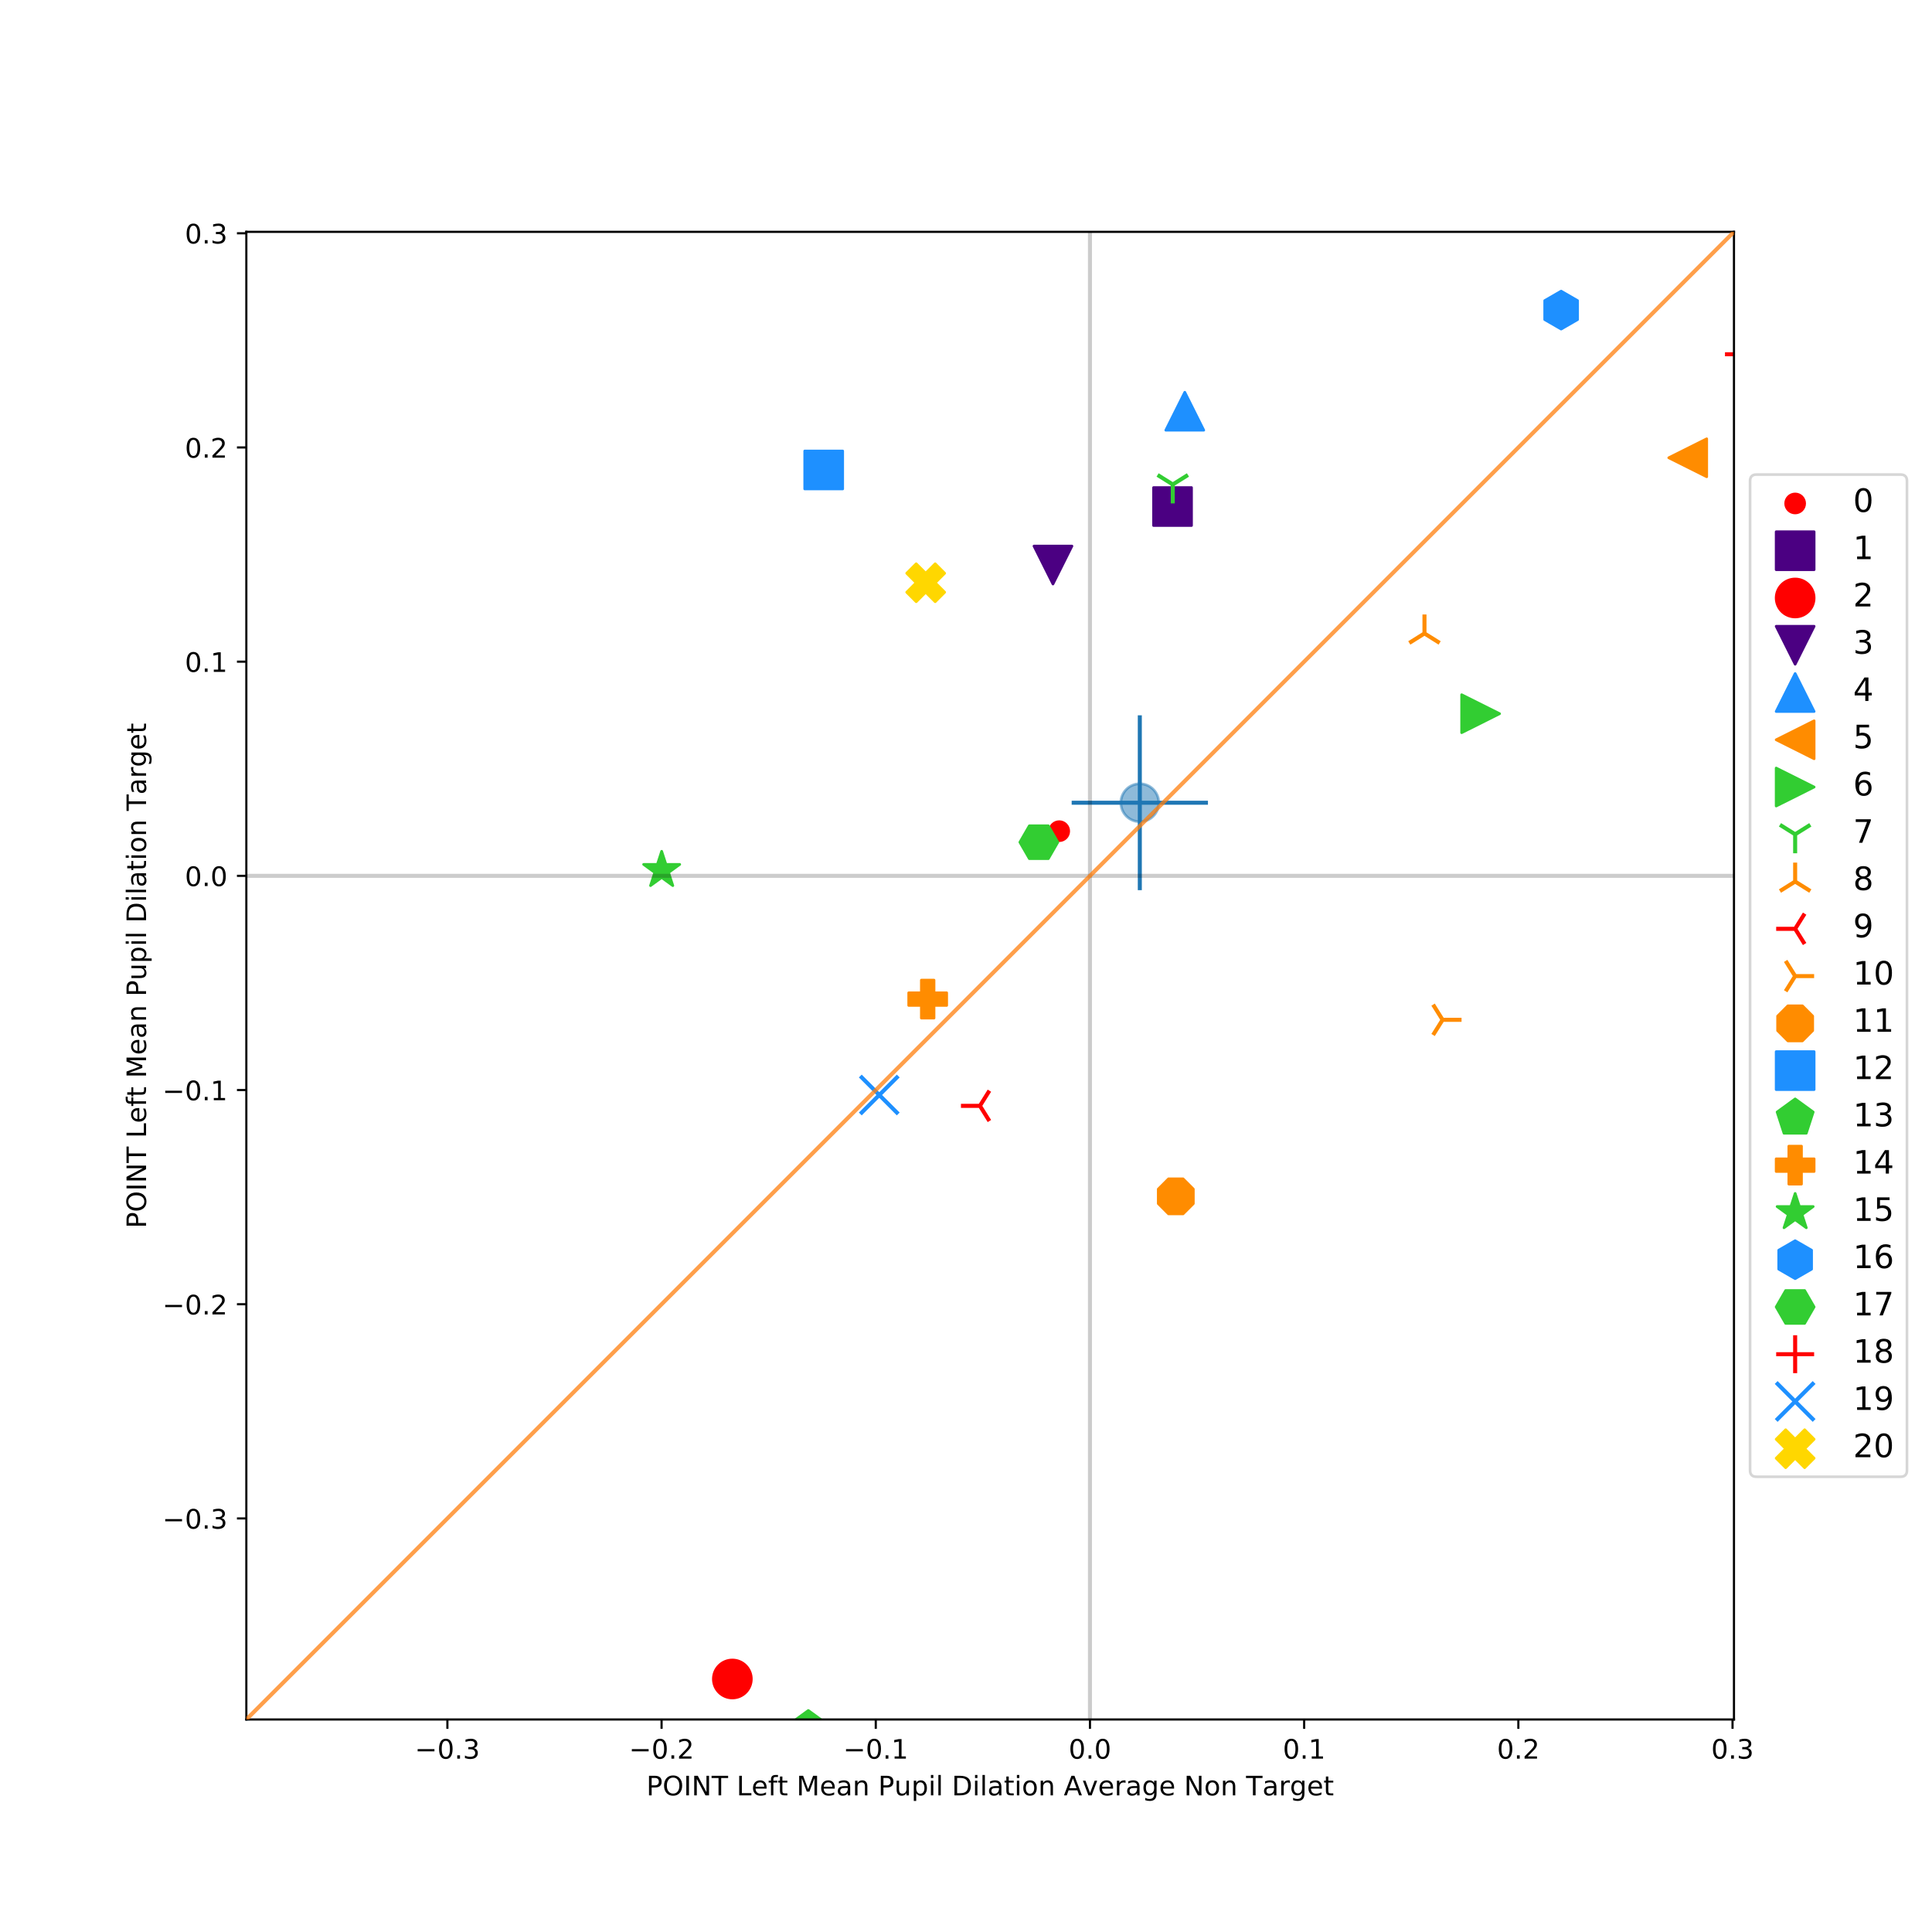 <?xml version="1.0" encoding="utf-8" standalone="no"?>
<!DOCTYPE svg PUBLIC "-//W3C//DTD SVG 1.1//EN"
  "http://www.w3.org/Graphics/SVG/1.1/DTD/svg11.dtd">
<!-- Created with matplotlib (https://matplotlib.org/) -->
<svg height="720pt" version="1.1" viewBox="0 0 720 720" width="720pt" xmlns="http://www.w3.org/2000/svg" xmlns:xlink="http://www.w3.org/1999/xlink">
 <defs>
  <style type="text/css">
*{stroke-linecap:butt;stroke-linejoin:round;}
  </style>
 </defs>
 <g id="figure_1">
  <g id="patch_1">
   <path d="M 0 720 
L 720 720 
L 720 0 
L 0 0 
z
" style="fill:#ffffff;"/>
  </g>
  <g id="axes_1">
   <g id="patch_2">
    <path d="M 91.8 640.8 
L 646.2 640.8 
L 646.2 86.4 
L 91.8 86.4 
z
" style="fill:#ffffff;"/>
   </g>
   <g id="PathCollection_1">
    <defs>
     <path d="M 0 3.536 
C 0.938 3.536 1.837 3.163 2.5 2.5 
C 3.163 1.837 3.536 0.938 3.536 0 
C 3.536 -0.938 3.163 -1.837 2.5 -2.5 
C 1.837 -3.163 0.938 -3.536 0 -3.536 
C -0.938 -3.536 -1.837 -3.163 -2.5 -2.5 
C -3.163 -1.837 -3.536 -0.938 -3.536 0 
C -3.536 0.938 -3.163 1.837 -2.5 2.5 
C -1.837 3.163 -0.938 3.536 0 3.536 
z
" id="m4b06a3e30d" style="stroke:#ff0000;"/>
    </defs>
    <g clip-path="url(#p0ab83edcdc)">
     <use style="fill:#ff0000;stroke:#ff0000;" x="394.74" xlink:href="#m4b06a3e30d" y="309.752"/>
    </g>
   </g>
   <g id="PathCollection_2">
    <defs>
     <path d="M -7.071 7.071 
L 7.071 7.071 
L 7.071 -7.071 
L -7.071 -7.071 
z
" id="mb09b60680a" style="stroke:#4b0082;"/>
    </defs>
    <g clip-path="url(#p0ab83edcdc)">
     <use style="fill:#4b0082;stroke:#4b0082;" x="436.971" xlink:href="#mb09b60680a" y="188.773"/>
    </g>
   </g>
   <g id="PathCollection_3">
    <defs>
     <path d="M 0 7.071 
C 1.875 7.071 3.674 6.326 5 5 
C 6.326 3.674 7.071 1.875 7.071 0 
C 7.071 -1.875 6.326 -3.674 5 -5 
C 3.674 -6.326 1.875 -7.071 0 -7.071 
C -1.875 -7.071 -3.674 -6.326 -5 -5 
C -6.326 -3.674 -7.071 -1.875 -7.071 0 
C -7.071 1.875 -6.326 3.674 -5 5 
C -3.674 6.326 -1.875 7.071 0 7.071 
z
" id="m44fb0eeca1" style="stroke:#ff0000;"/>
    </defs>
    <g clip-path="url(#p0ab83edcdc)">
     <use style="fill:#ff0000;stroke:#ff0000;" x="272.926" xlink:href="#m44fb0eeca1" y="625.711"/>
    </g>
   </g>
   <g id="PathCollection_4">
    <defs>
     <path d="M -0 7.071 
L 7.071 -7.071 
L -7.071 -7.071 
z
" id="m427da81a7a" style="stroke:#4b0082;"/>
    </defs>
    <g clip-path="url(#p0ab83edcdc)">
     <use style="fill:#4b0082;stroke:#4b0082;" x="392.408" xlink:href="#m427da81a7a" y="210.573"/>
    </g>
   </g>
   <g id="PathCollection_5">
    <defs>
     <path d="M 0 -7.071 
L -7.071 7.071 
L 7.071 7.071 
z
" id="m9a1ae6e394" style="stroke:#1e90ff;"/>
    </defs>
    <g clip-path="url(#p0ab83edcdc)">
     <use style="fill:#1e90ff;stroke:#1e90ff;" x="441.533" xlink:href="#m9a1ae6e394" y="153.253"/>
    </g>
   </g>
   <g id="PathCollection_6">
    <defs>
     <path d="M -7.071 -0 
L 7.071 7.071 
L 7.071 -7.071 
z
" id="mb7ea336153" style="stroke:#ff8c00;"/>
    </defs>
    <g clip-path="url(#p0ab83edcdc)">
     <use style="fill:#ff8c00;stroke:#ff8c00;" x="628.966" xlink:href="#mb7ea336153" y="170.6"/>
    </g>
   </g>
   <g id="PathCollection_7">
    <defs>
     <path d="M 7.071 0 
L -7.071 -7.071 
L -7.071 7.071 
z
" id="ma595dfd2ee" style="stroke:#32cd32;"/>
    </defs>
    <g clip-path="url(#p0ab83edcdc)">
     <use style="fill:#32cd32;stroke:#32cd32;" x="551.785" xlink:href="#ma595dfd2ee" y="265.974"/>
    </g>
   </g>
   <g id="PathCollection_8">
    <defs>
     <path d="M 0 0 
L 0 7.071 
M 0 0 
L 5.657 -3.536 
M 0 0 
L -5.657 -3.536 
" id="m937d6a802a" style="stroke:#32cd32;stroke-width:1.5;"/>
    </defs>
    <g clip-path="url(#p0ab83edcdc)">
     <use style="fill:#32cd32;stroke:#32cd32;stroke-width:1.5;" x="437.059" xlink:href="#m937d6a802a" y="180.54"/>
    </g>
   </g>
   <g id="PathCollection_9">
    <defs>
     <path d="M 0 0 
L 0 -7.071 
M 0 0 
L -5.657 3.536 
M 0 0 
L 5.657 3.536 
" id="m69990bdcc6" style="stroke:#ff8c00;stroke-width:1.5;"/>
    </defs>
    <g clip-path="url(#p0ab83edcdc)">
     <use style="fill:#ff8c00;stroke:#ff8c00;stroke-width:1.5;" x="530.858" xlink:href="#m69990bdcc6" y="236.065"/>
    </g>
   </g>
   <g id="PathCollection_10">
    <defs>
     <path d="M 0 0 
L -7.071 -0 
M 0 0 
L 3.536 5.657 
M 0 0 
L 3.536 -5.657 
" id="m37c718facc" style="stroke:#ff0000;stroke-width:1.5;"/>
    </defs>
    <g clip-path="url(#p0ab83edcdc)">
     <use style="fill:#ff0000;stroke:#ff0000;stroke-width:1.5;" x="365.189" xlink:href="#m37c718facc" y="412.118"/>
    </g>
   </g>
   <g id="PathCollection_11">
    <defs>
     <path d="M 0 0 
L 7.071 0 
M 0 0 
L -3.536 -5.657 
M 0 0 
L -3.536 5.657 
" id="m6f47e4af98" style="stroke:#ff8c00;stroke-width:1.5;"/>
    </defs>
    <g clip-path="url(#p0ab83edcdc)">
     <use style="fill:#ff8c00;stroke:#ff8c00;stroke-width:1.5;" x="537.605" xlink:href="#m6f47e4af98" y="380.055"/>
    </g>
   </g>
   <g id="PathCollection_12">
    <defs>
     <path d="M -2.706 -6.533 
L -6.533 -2.706 
L -6.533 2.706 
L -2.706 6.533 
L 2.706 6.533 
L 6.533 2.706 
L 6.533 -2.706 
L 2.706 -6.533 
z
" id="me843d1d49c" style="stroke:#ff8c00;"/>
    </defs>
    <g clip-path="url(#p0ab83edcdc)">
     <use style="fill:#ff8c00;stroke:#ff8c00;" x="438.186" xlink:href="#me843d1d49c" y="445.842"/>
    </g>
   </g>
   <g id="PathCollection_13">
    <defs>
     <path d="M -7.071 7.071 
L 7.071 7.071 
L 7.071 -7.071 
L -7.071 -7.071 
z
" id="m9be9017d6e" style="stroke:#1e90ff;"/>
    </defs>
    <g clip-path="url(#p0ab83edcdc)">
     <use style="fill:#1e90ff;stroke:#1e90ff;" x="306.969" xlink:href="#m9be9017d6e" y="175.142"/>
    </g>
   </g>
   <g id="PathCollection_14">
    <defs>
     <path d="M 0 -7.071 
L -6.725 -2.185 
L -4.156 5.721 
L 4.156 5.721 
L 6.725 -2.185 
z
" id="me756898791" style="stroke:#32cd32;"/>
    </defs>
    <g clip-path="url(#p0ab83edcdc)">
     <use style="fill:#32cd32;stroke:#32cd32;" x="301.237" xlink:href="#me756898791" y="644.52"/>
    </g>
   </g>
   <g id="PathCollection_15">
    <defs>
     <path d="M -2.357 7.071 
L 2.357 7.071 
L 2.357 2.357 
L 7.071 2.357 
L 7.071 -2.357 
L 2.357 -2.357 
L 2.357 -7.071 
L -2.357 -7.071 
L -2.357 -2.357 
L -7.071 -2.357 
L -7.071 2.357 
L -2.357 2.357 
z
" id="mcdb6c44966" style="stroke:#ff8c00;"/>
    </defs>
    <g clip-path="url(#p0ab83edcdc)">
     <use style="fill:#ff8c00;stroke:#ff8c00;" x="345.724" xlink:href="#mcdb6c44966" y="372.338"/>
    </g>
   </g>
   <g id="PathCollection_16">
    <defs>
     <path d="M 0 -7.071 
L -1.588 -2.185 
L -6.725 -2.185 
L -2.569 0.835 
L -4.156 5.721 
L -0 2.701 
L 4.156 5.721 
L 2.569 0.835 
L 6.725 -2.185 
L 1.588 -2.185 
z
" id="m88baa5fdf1" style="stroke:#32cd32;"/>
    </defs>
    <g clip-path="url(#p0ab83edcdc)">
     <use style="fill:#32cd32;stroke:#32cd32;" x="246.584" xlink:href="#m88baa5fdf1" y="324.321"/>
    </g>
   </g>
   <g id="PathCollection_17">
    <defs>
     <path d="M 0 -7.071 
L -6.124 -3.536 
L -6.124 3.536 
L -0 7.071 
L 6.124 3.536 
L 6.124 -3.536 
z
" id="m239a5076a2" style="stroke:#1e90ff;"/>
    </defs>
    <g clip-path="url(#p0ab83edcdc)">
     <use style="fill:#1e90ff;stroke:#1e90ff;" x="581.79" xlink:href="#m239a5076a2" y="115.567"/>
    </g>
   </g>
   <g id="PathCollection_18">
    <defs>
     <path d="M -3.536 -6.124 
L -7.071 -0 
L -3.536 6.124 
L 3.536 6.124 
L 7.071 0 
L 3.536 -6.124 
z
" id="mec76729a06" style="stroke:#32cd32;"/>
    </defs>
    <g clip-path="url(#p0ab83edcdc)">
     <use style="fill:#32cd32;stroke:#32cd32;" x="387.147" xlink:href="#mec76729a06" y="313.871"/>
    </g>
   </g>
   <g id="PathCollection_19">
    <defs>
     <path d="M -7.071 0 
L 7.071 0 
M 0 7.071 
L 0 -7.071 
" id="m17f3fa4bec" style="stroke:#ff0000;stroke-width:1.5;"/>
    </defs>
    <g clip-path="url(#p0ab83edcdc)">
     <use style="fill:#ff0000;stroke:#ff0000;stroke-width:1.5;" x="649.92" xlink:href="#m17f3fa4bec" y="132.018"/>
    </g>
   </g>
   <g id="PathCollection_20">
    <defs>
     <path d="M -7.071 7.071 
L 7.071 -7.071 
M -7.071 -7.071 
L 7.071 7.071 
" id="m69a745d7d0" style="stroke:#1e90ff;stroke-width:1.5;"/>
    </defs>
    <g clip-path="url(#p0ab83edcdc)">
     <use style="fill:#1e90ff;stroke:#1e90ff;stroke-width:1.5;" x="327.677" xlink:href="#m69a745d7d0" y="408.073"/>
    </g>
   </g>
   <g id="PathCollection_21">
    <defs>
     <path d="M -3.536 7.071 
L 0 3.536 
L 3.536 7.071 
L 7.071 3.536 
L 3.536 0 
L 7.071 -3.536 
L 3.536 -7.071 
L 0 -3.536 
L -3.536 -7.071 
L -7.071 -3.536 
L -3.536 0 
L -7.071 3.536 
z
" id="mbc419855ec" style="stroke:#ffd700;"/>
    </defs>
    <g clip-path="url(#p0ab83edcdc)">
     <use style="fill:#ffd700;stroke:#ffd700;" x="344.978" xlink:href="#mbc419855ec" y="217.17"/>
    </g>
   </g>
   <g id="PathCollection_22">
    <defs>
     <path d="M 0 7.071 
C 1.875 7.071 3.674 6.326 5 5 
C 6.326 3.674 7.071 1.875 7.071 0 
C 7.071 -1.875 6.326 -3.674 5 -5 
C 3.674 -6.326 1.875 -7.071 0 -7.071 
C -1.875 -7.071 -3.674 -6.326 -5 -5 
C -6.326 -3.674 -7.071 -1.875 -7.071 0 
C -7.071 1.875 -6.326 3.674 -5 5 
C -3.674 6.326 -1.875 7.071 0 7.071 
z
" id="md358453bc1" style="stroke:#1f77b4;stroke-opacity:0.5;"/>
    </defs>
    <g clip-path="url(#p0ab83edcdc)">
     <use style="fill:#1f77b4;fill-opacity:0.5;stroke:#1f77b4;stroke-opacity:0.5;" x="424.774" xlink:href="#md358453bc1" y="299.156"/>
    </g>
   </g>
   <g id="matplotlib.axis_1">
    <g id="xtick_1">
     <g id="line2d_1">
      <defs>
       <path d="M 0 0 
L 0 3.5 
" id="me4f610927e" style="stroke:#000000;stroke-width:0.8;"/>
      </defs>
      <g>
       <use style="stroke:#000000;stroke-width:0.8;" x="166.729" xlink:href="#me4f610927e" y="640.8"/>
      </g>
     </g>
     <g id="text_1">
      <!-- −0.3 -->
      <defs>
       <path d="M 10.594 35.5 
L 73.188 35.5 
L 73.188 27.203 
L 10.594 27.203 
z
" id="DejaVuSans-8722"/>
       <path d="M 31.781 66.406 
Q 24.172 66.406 20.328 58.906 
Q 16.5 51.422 16.5 36.375 
Q 16.5 21.391 20.328 13.891 
Q 24.172 6.391 31.781 6.391 
Q 39.453 6.391 43.281 13.891 
Q 47.125 21.391 47.125 36.375 
Q 47.125 51.422 43.281 58.906 
Q 39.453 66.406 31.781 66.406 
z
M 31.781 74.219 
Q 44.047 74.219 50.516 64.516 
Q 56.984 54.828 56.984 36.375 
Q 56.984 17.969 50.516 8.266 
Q 44.047 -1.422 31.781 -1.422 
Q 19.531 -1.422 13.062 8.266 
Q 6.594 17.969 6.594 36.375 
Q 6.594 54.828 13.062 64.516 
Q 19.531 74.219 31.781 74.219 
z
" id="DejaVuSans-48"/>
       <path d="M 10.688 12.406 
L 21 12.406 
L 21 0 
L 10.688 0 
z
" id="DejaVuSans-46"/>
       <path d="M 40.578 39.312 
Q 47.656 37.797 51.625 33 
Q 55.609 28.219 55.609 21.188 
Q 55.609 10.406 48.188 4.484 
Q 40.766 -1.422 27.094 -1.422 
Q 22.516 -1.422 17.656 -0.516 
Q 12.797 0.391 7.625 2.203 
L 7.625 11.719 
Q 11.719 9.328 16.594 8.109 
Q 21.484 6.891 26.812 6.891 
Q 36.078 6.891 40.938 10.547 
Q 45.797 14.203 45.797 21.188 
Q 45.797 27.641 41.281 31.266 
Q 36.766 34.906 28.719 34.906 
L 20.219 34.906 
L 20.219 43.016 
L 29.109 43.016 
Q 36.375 43.016 40.234 45.922 
Q 44.094 48.828 44.094 54.297 
Q 44.094 59.906 40.109 62.906 
Q 36.141 65.922 28.719 65.922 
Q 24.656 65.922 20.016 65.031 
Q 15.375 64.156 9.812 62.312 
L 9.812 71.094 
Q 15.438 72.656 20.344 73.438 
Q 25.25 74.219 29.594 74.219 
Q 40.828 74.219 47.359 69.109 
Q 53.906 64.016 53.906 55.328 
Q 53.906 49.266 50.438 45.094 
Q 46.969 40.922 40.578 39.312 
z
" id="DejaVuSans-51"/>
      </defs>
      <g transform="translate(154.587 655.398)scale(0.1 -0.1)">
       <use xlink:href="#DejaVuSans-8722"/>
       <use x="83.789" xlink:href="#DejaVuSans-48"/>
       <use x="147.412" xlink:href="#DejaVuSans-46"/>
       <use x="179.199" xlink:href="#DejaVuSans-51"/>
      </g>
     </g>
    </g>
    <g id="xtick_2">
     <g id="line2d_2">
      <g>
       <use style="stroke:#000000;stroke-width:0.8;" x="246.551" xlink:href="#me4f610927e" y="640.8"/>
      </g>
     </g>
     <g id="text_2">
      <!-- −0.2 -->
      <defs>
       <path d="M 19.188 8.297 
L 53.609 8.297 
L 53.609 0 
L 7.328 0 
L 7.328 8.297 
Q 12.938 14.109 22.625 23.891 
Q 32.328 33.688 34.812 36.531 
Q 39.547 41.844 41.422 45.531 
Q 43.312 49.219 43.312 52.781 
Q 43.312 58.594 39.234 62.25 
Q 35.156 65.922 28.609 65.922 
Q 23.969 65.922 18.812 64.312 
Q 13.672 62.703 7.812 59.422 
L 7.812 69.391 
Q 13.766 71.781 18.938 73 
Q 24.125 74.219 28.422 74.219 
Q 39.75 74.219 46.484 68.547 
Q 53.219 62.891 53.219 53.422 
Q 53.219 48.922 51.531 44.891 
Q 49.859 40.875 45.406 35.406 
Q 44.188 33.984 37.641 27.219 
Q 31.109 20.453 19.188 8.297 
z
" id="DejaVuSans-50"/>
      </defs>
      <g transform="translate(234.41 655.398)scale(0.1 -0.1)">
       <use xlink:href="#DejaVuSans-8722"/>
       <use x="83.789" xlink:href="#DejaVuSans-48"/>
       <use x="147.412" xlink:href="#DejaVuSans-46"/>
       <use x="179.199" xlink:href="#DejaVuSans-50"/>
      </g>
     </g>
    </g>
    <g id="xtick_3">
     <g id="line2d_3">
      <g>
       <use style="stroke:#000000;stroke-width:0.8;" x="326.374" xlink:href="#me4f610927e" y="640.8"/>
      </g>
     </g>
     <g id="text_3">
      <!-- −0.1 -->
      <defs>
       <path d="M 12.406 8.297 
L 28.516 8.297 
L 28.516 63.922 
L 10.984 60.406 
L 10.984 69.391 
L 28.422 72.906 
L 38.281 72.906 
L 38.281 8.297 
L 54.391 8.297 
L 54.391 0 
L 12.406 0 
z
" id="DejaVuSans-49"/>
      </defs>
      <g transform="translate(314.233 655.398)scale(0.1 -0.1)">
       <use xlink:href="#DejaVuSans-8722"/>
       <use x="83.789" xlink:href="#DejaVuSans-48"/>
       <use x="147.412" xlink:href="#DejaVuSans-46"/>
       <use x="179.199" xlink:href="#DejaVuSans-49"/>
      </g>
     </g>
    </g>
    <g id="xtick_4">
     <g id="line2d_4">
      <g>
       <use style="stroke:#000000;stroke-width:0.8;" x="406.197" xlink:href="#me4f610927e" y="640.8"/>
      </g>
     </g>
     <g id="text_4">
      <!-- 0.0 -->
      <g transform="translate(398.245 655.398)scale(0.1 -0.1)">
       <use xlink:href="#DejaVuSans-48"/>
       <use x="63.623" xlink:href="#DejaVuSans-46"/>
       <use x="95.41" xlink:href="#DejaVuSans-48"/>
      </g>
     </g>
    </g>
    <g id="xtick_5">
     <g id="line2d_5">
      <g>
       <use style="stroke:#000000;stroke-width:0.8;" x="486.02" xlink:href="#me4f610927e" y="640.8"/>
      </g>
     </g>
     <g id="text_5">
      <!-- 0.1 -->
      <g transform="translate(478.068 655.398)scale(0.1 -0.1)">
       <use xlink:href="#DejaVuSans-48"/>
       <use x="63.623" xlink:href="#DejaVuSans-46"/>
       <use x="95.41" xlink:href="#DejaVuSans-49"/>
      </g>
     </g>
    </g>
    <g id="xtick_6">
     <g id="line2d_6">
      <g>
       <use style="stroke:#000000;stroke-width:0.8;" x="565.842" xlink:href="#me4f610927e" y="640.8"/>
      </g>
     </g>
     <g id="text_6">
      <!-- 0.2 -->
      <g transform="translate(557.891 655.398)scale(0.1 -0.1)">
       <use xlink:href="#DejaVuSans-48"/>
       <use x="63.623" xlink:href="#DejaVuSans-46"/>
       <use x="95.41" xlink:href="#DejaVuSans-50"/>
      </g>
     </g>
    </g>
    <g id="xtick_7">
     <g id="line2d_7">
      <g>
       <use style="stroke:#000000;stroke-width:0.8;" x="645.665" xlink:href="#me4f610927e" y="640.8"/>
      </g>
     </g>
     <g id="text_7">
      <!-- 0.3 -->
      <g transform="translate(637.713 655.398)scale(0.1 -0.1)">
       <use xlink:href="#DejaVuSans-48"/>
       <use x="63.623" xlink:href="#DejaVuSans-46"/>
       <use x="95.41" xlink:href="#DejaVuSans-51"/>
      </g>
     </g>
    </g>
    <g id="text_8">
     <!-- POINT Left Mean Pupil Dilation Average Non Target -->
     <defs>
      <path d="M 19.672 64.797 
L 19.672 37.406 
L 32.078 37.406 
Q 38.969 37.406 42.719 40.969 
Q 46.484 44.531 46.484 51.125 
Q 46.484 57.672 42.719 61.234 
Q 38.969 64.797 32.078 64.797 
z
M 9.812 72.906 
L 32.078 72.906 
Q 44.344 72.906 50.609 67.359 
Q 56.891 61.812 56.891 51.125 
Q 56.891 40.328 50.609 34.812 
Q 44.344 29.297 32.078 29.297 
L 19.672 29.297 
L 19.672 0 
L 9.812 0 
z
" id="DejaVuSans-80"/>
      <path d="M 39.406 66.219 
Q 28.656 66.219 22.328 58.203 
Q 16.016 50.203 16.016 36.375 
Q 16.016 22.609 22.328 14.594 
Q 28.656 6.594 39.406 6.594 
Q 50.141 6.594 56.422 14.594 
Q 62.703 22.609 62.703 36.375 
Q 62.703 50.203 56.422 58.203 
Q 50.141 66.219 39.406 66.219 
z
M 39.406 74.219 
Q 54.734 74.219 63.906 63.938 
Q 73.094 53.656 73.094 36.375 
Q 73.094 19.141 63.906 8.859 
Q 54.734 -1.422 39.406 -1.422 
Q 24.031 -1.422 14.812 8.828 
Q 5.609 19.094 5.609 36.375 
Q 5.609 53.656 14.812 63.938 
Q 24.031 74.219 39.406 74.219 
z
" id="DejaVuSans-79"/>
      <path d="M 9.812 72.906 
L 19.672 72.906 
L 19.672 0 
L 9.812 0 
z
" id="DejaVuSans-73"/>
      <path d="M 9.812 72.906 
L 23.094 72.906 
L 55.422 11.922 
L 55.422 72.906 
L 64.984 72.906 
L 64.984 0 
L 51.703 0 
L 19.391 60.984 
L 19.391 0 
L 9.812 0 
z
" id="DejaVuSans-78"/>
      <path d="M -0.297 72.906 
L 61.375 72.906 
L 61.375 64.594 
L 35.5 64.594 
L 35.5 0 
L 25.594 0 
L 25.594 64.594 
L -0.297 64.594 
z
" id="DejaVuSans-84"/>
      <path id="DejaVuSans-32"/>
      <path d="M 9.812 72.906 
L 19.672 72.906 
L 19.672 8.297 
L 55.172 8.297 
L 55.172 0 
L 9.812 0 
z
" id="DejaVuSans-76"/>
      <path d="M 56.203 29.594 
L 56.203 25.203 
L 14.891 25.203 
Q 15.484 15.922 20.484 11.062 
Q 25.484 6.203 34.422 6.203 
Q 39.594 6.203 44.453 7.469 
Q 49.312 8.734 54.109 11.281 
L 54.109 2.781 
Q 49.266 0.734 44.188 -0.344 
Q 39.109 -1.422 33.891 -1.422 
Q 20.797 -1.422 13.156 6.188 
Q 5.516 13.812 5.516 26.812 
Q 5.516 40.234 12.766 48.109 
Q 20.016 56 32.328 56 
Q 43.359 56 49.781 48.891 
Q 56.203 41.797 56.203 29.594 
z
M 47.219 32.234 
Q 47.125 39.594 43.094 43.984 
Q 39.062 48.391 32.422 48.391 
Q 24.906 48.391 20.391 44.141 
Q 15.875 39.891 15.188 32.172 
z
" id="DejaVuSans-101"/>
      <path d="M 37.109 75.984 
L 37.109 68.5 
L 28.516 68.5 
Q 23.688 68.5 21.797 66.547 
Q 19.922 64.594 19.922 59.516 
L 19.922 54.688 
L 34.719 54.688 
L 34.719 47.703 
L 19.922 47.703 
L 19.922 0 
L 10.891 0 
L 10.891 47.703 
L 2.297 47.703 
L 2.297 54.688 
L 10.891 54.688 
L 10.891 58.5 
Q 10.891 67.625 15.141 71.797 
Q 19.391 75.984 28.609 75.984 
z
" id="DejaVuSans-102"/>
      <path d="M 18.312 70.219 
L 18.312 54.688 
L 36.812 54.688 
L 36.812 47.703 
L 18.312 47.703 
L 18.312 18.016 
Q 18.312 11.328 20.141 9.422 
Q 21.969 7.516 27.594 7.516 
L 36.812 7.516 
L 36.812 0 
L 27.594 0 
Q 17.188 0 13.234 3.875 
Q 9.281 7.766 9.281 18.016 
L 9.281 47.703 
L 2.688 47.703 
L 2.688 54.688 
L 9.281 54.688 
L 9.281 70.219 
z
" id="DejaVuSans-116"/>
      <path d="M 9.812 72.906 
L 24.516 72.906 
L 43.109 23.297 
L 61.812 72.906 
L 76.516 72.906 
L 76.516 0 
L 66.891 0 
L 66.891 64.016 
L 48.094 14.016 
L 38.188 14.016 
L 19.391 64.016 
L 19.391 0 
L 9.812 0 
z
" id="DejaVuSans-77"/>
      <path d="M 34.281 27.484 
Q 23.391 27.484 19.188 25 
Q 14.984 22.516 14.984 16.5 
Q 14.984 11.719 18.141 8.906 
Q 21.297 6.109 26.703 6.109 
Q 34.188 6.109 38.703 11.406 
Q 43.219 16.703 43.219 25.484 
L 43.219 27.484 
z
M 52.203 31.203 
L 52.203 0 
L 43.219 0 
L 43.219 8.297 
Q 40.141 3.328 35.547 0.953 
Q 30.953 -1.422 24.312 -1.422 
Q 15.922 -1.422 10.953 3.297 
Q 6 8.016 6 15.922 
Q 6 25.141 12.172 29.828 
Q 18.359 34.516 30.609 34.516 
L 43.219 34.516 
L 43.219 35.406 
Q 43.219 41.609 39.141 45 
Q 35.062 48.391 27.688 48.391 
Q 23 48.391 18.547 47.266 
Q 14.109 46.141 10.016 43.891 
L 10.016 52.203 
Q 14.938 54.109 19.578 55.047 
Q 24.219 56 28.609 56 
Q 40.484 56 46.344 49.844 
Q 52.203 43.703 52.203 31.203 
z
" id="DejaVuSans-97"/>
      <path d="M 54.891 33.016 
L 54.891 0 
L 45.906 0 
L 45.906 32.719 
Q 45.906 40.484 42.875 44.328 
Q 39.844 48.188 33.797 48.188 
Q 26.516 48.188 22.312 43.547 
Q 18.109 38.922 18.109 30.906 
L 18.109 0 
L 9.078 0 
L 9.078 54.688 
L 18.109 54.688 
L 18.109 46.188 
Q 21.344 51.125 25.703 53.562 
Q 30.078 56 35.797 56 
Q 45.219 56 50.047 50.172 
Q 54.891 44.344 54.891 33.016 
z
" id="DejaVuSans-110"/>
      <path d="M 8.5 21.578 
L 8.5 54.688 
L 17.484 54.688 
L 17.484 21.922 
Q 17.484 14.156 20.5 10.266 
Q 23.531 6.391 29.594 6.391 
Q 36.859 6.391 41.078 11.031 
Q 45.312 15.672 45.312 23.688 
L 45.312 54.688 
L 54.297 54.688 
L 54.297 0 
L 45.312 0 
L 45.312 8.406 
Q 42.047 3.422 37.719 1 
Q 33.406 -1.422 27.688 -1.422 
Q 18.266 -1.422 13.375 4.438 
Q 8.5 10.297 8.5 21.578 
z
M 31.109 56 
z
" id="DejaVuSans-117"/>
      <path d="M 18.109 8.203 
L 18.109 -20.797 
L 9.078 -20.797 
L 9.078 54.688 
L 18.109 54.688 
L 18.109 46.391 
Q 20.953 51.266 25.266 53.625 
Q 29.594 56 35.594 56 
Q 45.562 56 51.781 48.094 
Q 58.016 40.188 58.016 27.297 
Q 58.016 14.406 51.781 6.484 
Q 45.562 -1.422 35.594 -1.422 
Q 29.594 -1.422 25.266 0.953 
Q 20.953 3.328 18.109 8.203 
z
M 48.688 27.297 
Q 48.688 37.203 44.609 42.844 
Q 40.531 48.484 33.406 48.484 
Q 26.266 48.484 22.188 42.844 
Q 18.109 37.203 18.109 27.297 
Q 18.109 17.391 22.188 11.75 
Q 26.266 6.109 33.406 6.109 
Q 40.531 6.109 44.609 11.75 
Q 48.688 17.391 48.688 27.297 
z
" id="DejaVuSans-112"/>
      <path d="M 9.422 54.688 
L 18.406 54.688 
L 18.406 0 
L 9.422 0 
z
M 9.422 75.984 
L 18.406 75.984 
L 18.406 64.594 
L 9.422 64.594 
z
" id="DejaVuSans-105"/>
      <path d="M 9.422 75.984 
L 18.406 75.984 
L 18.406 0 
L 9.422 0 
z
" id="DejaVuSans-108"/>
      <path d="M 19.672 64.797 
L 19.672 8.109 
L 31.594 8.109 
Q 46.688 8.109 53.688 14.938 
Q 60.688 21.781 60.688 36.531 
Q 60.688 51.172 53.688 57.984 
Q 46.688 64.797 31.594 64.797 
z
M 9.812 72.906 
L 30.078 72.906 
Q 51.266 72.906 61.172 64.094 
Q 71.094 55.281 71.094 36.531 
Q 71.094 17.672 61.125 8.828 
Q 51.172 0 30.078 0 
L 9.812 0 
z
" id="DejaVuSans-68"/>
      <path d="M 30.609 48.391 
Q 23.391 48.391 19.188 42.75 
Q 14.984 37.109 14.984 27.297 
Q 14.984 17.484 19.156 11.844 
Q 23.344 6.203 30.609 6.203 
Q 37.797 6.203 41.984 11.859 
Q 46.188 17.531 46.188 27.297 
Q 46.188 37.016 41.984 42.703 
Q 37.797 48.391 30.609 48.391 
z
M 30.609 56 
Q 42.328 56 49.016 48.375 
Q 55.719 40.766 55.719 27.297 
Q 55.719 13.875 49.016 6.219 
Q 42.328 -1.422 30.609 -1.422 
Q 18.844 -1.422 12.172 6.219 
Q 5.516 13.875 5.516 27.297 
Q 5.516 40.766 12.172 48.375 
Q 18.844 56 30.609 56 
z
" id="DejaVuSans-111"/>
      <path d="M 34.188 63.188 
L 20.797 26.906 
L 47.609 26.906 
z
M 28.609 72.906 
L 39.797 72.906 
L 67.578 0 
L 57.328 0 
L 50.688 18.703 
L 17.828 18.703 
L 11.188 0 
L 0.781 0 
z
" id="DejaVuSans-65"/>
      <path d="M 2.984 54.688 
L 12.5 54.688 
L 29.594 8.797 
L 46.688 54.688 
L 56.203 54.688 
L 35.688 0 
L 23.484 0 
z
" id="DejaVuSans-118"/>
      <path d="M 41.109 46.297 
Q 39.594 47.172 37.812 47.578 
Q 36.031 48 33.891 48 
Q 26.266 48 22.188 43.047 
Q 18.109 38.094 18.109 28.812 
L 18.109 0 
L 9.078 0 
L 9.078 54.688 
L 18.109 54.688 
L 18.109 46.188 
Q 20.953 51.172 25.484 53.578 
Q 30.031 56 36.531 56 
Q 37.453 56 38.578 55.875 
Q 39.703 55.766 41.062 55.516 
z
" id="DejaVuSans-114"/>
      <path d="M 45.406 27.984 
Q 45.406 37.75 41.375 43.109 
Q 37.359 48.484 30.078 48.484 
Q 22.859 48.484 18.828 43.109 
Q 14.797 37.75 14.797 27.984 
Q 14.797 18.266 18.828 12.891 
Q 22.859 7.516 30.078 7.516 
Q 37.359 7.516 41.375 12.891 
Q 45.406 18.266 45.406 27.984 
z
M 54.391 6.781 
Q 54.391 -7.172 48.188 -13.984 
Q 42 -20.797 29.203 -20.797 
Q 24.469 -20.797 20.266 -20.094 
Q 16.062 -19.391 12.109 -17.922 
L 12.109 -9.188 
Q 16.062 -11.328 19.922 -12.344 
Q 23.781 -13.375 27.781 -13.375 
Q 36.625 -13.375 41.016 -8.766 
Q 45.406 -4.156 45.406 5.172 
L 45.406 9.625 
Q 42.625 4.781 38.281 2.391 
Q 33.938 0 27.875 0 
Q 17.828 0 11.672 7.656 
Q 5.516 15.328 5.516 27.984 
Q 5.516 40.672 11.672 48.328 
Q 17.828 56 27.875 56 
Q 33.938 56 38.281 53.609 
Q 42.625 51.219 45.406 46.391 
L 45.406 54.688 
L 54.391 54.688 
z
" id="DejaVuSans-103"/>
     </defs>
     <g transform="translate(240.884 669.077)scale(0.1 -0.1)">
      <use xlink:href="#DejaVuSans-80"/>
      <use x="60.303" xlink:href="#DejaVuSans-79"/>
      <use x="139.014" xlink:href="#DejaVuSans-73"/>
      <use x="168.506" xlink:href="#DejaVuSans-78"/>
      <use x="243.311" xlink:href="#DejaVuSans-84"/>
      <use x="304.395" xlink:href="#DejaVuSans-32"/>
      <use x="336.182" xlink:href="#DejaVuSans-76"/>
      <use x="391.879" xlink:href="#DejaVuSans-101"/>
      <use x="453.402" xlink:href="#DejaVuSans-102"/>
      <use x="488.592" xlink:href="#DejaVuSans-116"/>
      <use x="527.801" xlink:href="#DejaVuSans-32"/>
      <use x="559.588" xlink:href="#DejaVuSans-77"/>
      <use x="645.867" xlink:href="#DejaVuSans-101"/>
      <use x="707.391" xlink:href="#DejaVuSans-97"/>
      <use x="768.67" xlink:href="#DejaVuSans-110"/>
      <use x="832.049" xlink:href="#DejaVuSans-32"/>
      <use x="863.836" xlink:href="#DejaVuSans-80"/>
      <use x="924.123" xlink:href="#DejaVuSans-117"/>
      <use x="987.502" xlink:href="#DejaVuSans-112"/>
      <use x="1050.979" xlink:href="#DejaVuSans-105"/>
      <use x="1078.762" xlink:href="#DejaVuSans-108"/>
      <use x="1106.545" xlink:href="#DejaVuSans-32"/>
      <use x="1138.332" xlink:href="#DejaVuSans-68"/>
      <use x="1215.334" xlink:href="#DejaVuSans-105"/>
      <use x="1243.117" xlink:href="#DejaVuSans-108"/>
      <use x="1270.9" xlink:href="#DejaVuSans-97"/>
      <use x="1332.18" xlink:href="#DejaVuSans-116"/>
      <use x="1371.389" xlink:href="#DejaVuSans-105"/>
      <use x="1399.172" xlink:href="#DejaVuSans-111"/>
      <use x="1460.354" xlink:href="#DejaVuSans-110"/>
      <use x="1523.732" xlink:href="#DejaVuSans-32"/>
      <use x="1555.52" xlink:href="#DejaVuSans-65"/>
      <use x="1623.85" xlink:href="#DejaVuSans-118"/>
      <use x="1683.029" xlink:href="#DejaVuSans-101"/>
      <use x="1744.553" xlink:href="#DejaVuSans-114"/>
      <use x="1785.666" xlink:href="#DejaVuSans-97"/>
      <use x="1846.945" xlink:href="#DejaVuSans-103"/>
      <use x="1910.422" xlink:href="#DejaVuSans-101"/>
      <use x="1971.945" xlink:href="#DejaVuSans-32"/>
      <use x="2003.732" xlink:href="#DejaVuSans-78"/>
      <use x="2078.537" xlink:href="#DejaVuSans-111"/>
      <use x="2139.719" xlink:href="#DejaVuSans-110"/>
      <use x="2203.098" xlink:href="#DejaVuSans-32"/>
      <use x="2234.885" xlink:href="#DejaVuSans-84"/>
      <use x="2295.719" xlink:href="#DejaVuSans-97"/>
      <use x="2356.998" xlink:href="#DejaVuSans-114"/>
      <use x="2398.096" xlink:href="#DejaVuSans-103"/>
      <use x="2461.572" xlink:href="#DejaVuSans-101"/>
      <use x="2523.096" xlink:href="#DejaVuSans-116"/>
     </g>
    </g>
   </g>
   <g id="matplotlib.axis_2">
    <g id="ytick_1">
     <g id="line2d_8">
      <defs>
       <path d="M 0 0 
L -3.5 0 
" id="m7e57ed6c58" style="stroke:#000000;stroke-width:0.8;"/>
      </defs>
      <g>
       <use style="stroke:#000000;stroke-width:0.8;" x="91.8" xlink:href="#m7e57ed6c58" y="565.871"/>
      </g>
     </g>
     <g id="text_9">
      <!-- −0.3 -->
      <g transform="translate(60.517 569.671)scale(0.1 -0.1)">
       <use xlink:href="#DejaVuSans-8722"/>
       <use x="83.789" xlink:href="#DejaVuSans-48"/>
       <use x="147.412" xlink:href="#DejaVuSans-46"/>
       <use x="179.199" xlink:href="#DejaVuSans-51"/>
      </g>
     </g>
    </g>
    <g id="ytick_2">
     <g id="line2d_9">
      <g>
       <use style="stroke:#000000;stroke-width:0.8;" x="91.8" xlink:href="#m7e57ed6c58" y="486.049"/>
      </g>
     </g>
     <g id="text_10">
      <!-- −0.2 -->
      <g transform="translate(60.517 489.848)scale(0.1 -0.1)">
       <use xlink:href="#DejaVuSans-8722"/>
       <use x="83.789" xlink:href="#DejaVuSans-48"/>
       <use x="147.412" xlink:href="#DejaVuSans-46"/>
       <use x="179.199" xlink:href="#DejaVuSans-50"/>
      </g>
     </g>
    </g>
    <g id="ytick_3">
     <g id="line2d_10">
      <g>
       <use style="stroke:#000000;stroke-width:0.8;" x="91.8" xlink:href="#m7e57ed6c58" y="406.226"/>
      </g>
     </g>
     <g id="text_11">
      <!-- −0.1 -->
      <g transform="translate(60.517 410.025)scale(0.1 -0.1)">
       <use xlink:href="#DejaVuSans-8722"/>
       <use x="83.789" xlink:href="#DejaVuSans-48"/>
       <use x="147.412" xlink:href="#DejaVuSans-46"/>
       <use x="179.199" xlink:href="#DejaVuSans-49"/>
      </g>
     </g>
    </g>
    <g id="ytick_4">
     <g id="line2d_11">
      <g>
       <use style="stroke:#000000;stroke-width:0.8;" x="91.8" xlink:href="#m7e57ed6c58" y="326.403"/>
      </g>
     </g>
     <g id="text_12">
      <!-- 0.0 -->
      <g transform="translate(68.897 330.202)scale(0.1 -0.1)">
       <use xlink:href="#DejaVuSans-48"/>
       <use x="63.623" xlink:href="#DejaVuSans-46"/>
       <use x="95.41" xlink:href="#DejaVuSans-48"/>
      </g>
     </g>
    </g>
    <g id="ytick_5">
     <g id="line2d_12">
      <g>
       <use style="stroke:#000000;stroke-width:0.8;" x="91.8" xlink:href="#m7e57ed6c58" y="246.58"/>
      </g>
     </g>
     <g id="text_13">
      <!-- 0.1 -->
      <g transform="translate(68.897 250.38)scale(0.1 -0.1)">
       <use xlink:href="#DejaVuSans-48"/>
       <use x="63.623" xlink:href="#DejaVuSans-46"/>
       <use x="95.41" xlink:href="#DejaVuSans-49"/>
      </g>
     </g>
    </g>
    <g id="ytick_6">
     <g id="line2d_13">
      <g>
       <use style="stroke:#000000;stroke-width:0.8;" x="91.8" xlink:href="#m7e57ed6c58" y="166.758"/>
      </g>
     </g>
     <g id="text_14">
      <!-- 0.2 -->
      <g transform="translate(68.897 170.557)scale(0.1 -0.1)">
       <use xlink:href="#DejaVuSans-48"/>
       <use x="63.623" xlink:href="#DejaVuSans-46"/>
       <use x="95.41" xlink:href="#DejaVuSans-50"/>
      </g>
     </g>
    </g>
    <g id="ytick_7">
     <g id="line2d_14">
      <g>
       <use style="stroke:#000000;stroke-width:0.8;" x="91.8" xlink:href="#m7e57ed6c58" y="86.935"/>
      </g>
     </g>
     <g id="text_15">
      <!-- 0.3 -->
      <g transform="translate(68.897 90.734)scale(0.1 -0.1)">
       <use xlink:href="#DejaVuSans-48"/>
       <use x="63.623" xlink:href="#DejaVuSans-46"/>
       <use x="95.41" xlink:href="#DejaVuSans-51"/>
      </g>
     </g>
    </g>
    <g id="text_16">
     <!-- POINT Left Mean Pupil Dilation Target -->
     <g transform="translate(54.438 457.746)rotate(-90)scale(0.1 -0.1)">
      <use xlink:href="#DejaVuSans-80"/>
      <use x="60.303" xlink:href="#DejaVuSans-79"/>
      <use x="139.014" xlink:href="#DejaVuSans-73"/>
      <use x="168.506" xlink:href="#DejaVuSans-78"/>
      <use x="243.311" xlink:href="#DejaVuSans-84"/>
      <use x="304.395" xlink:href="#DejaVuSans-32"/>
      <use x="336.182" xlink:href="#DejaVuSans-76"/>
      <use x="391.879" xlink:href="#DejaVuSans-101"/>
      <use x="453.402" xlink:href="#DejaVuSans-102"/>
      <use x="488.592" xlink:href="#DejaVuSans-116"/>
      <use x="527.801" xlink:href="#DejaVuSans-32"/>
      <use x="559.588" xlink:href="#DejaVuSans-77"/>
      <use x="645.867" xlink:href="#DejaVuSans-101"/>
      <use x="707.391" xlink:href="#DejaVuSans-97"/>
      <use x="768.67" xlink:href="#DejaVuSans-110"/>
      <use x="832.049" xlink:href="#DejaVuSans-32"/>
      <use x="863.836" xlink:href="#DejaVuSans-80"/>
      <use x="924.123" xlink:href="#DejaVuSans-117"/>
      <use x="987.502" xlink:href="#DejaVuSans-112"/>
      <use x="1050.979" xlink:href="#DejaVuSans-105"/>
      <use x="1078.762" xlink:href="#DejaVuSans-108"/>
      <use x="1106.545" xlink:href="#DejaVuSans-32"/>
      <use x="1138.332" xlink:href="#DejaVuSans-68"/>
      <use x="1215.334" xlink:href="#DejaVuSans-105"/>
      <use x="1243.117" xlink:href="#DejaVuSans-108"/>
      <use x="1270.9" xlink:href="#DejaVuSans-97"/>
      <use x="1332.18" xlink:href="#DejaVuSans-116"/>
      <use x="1371.389" xlink:href="#DejaVuSans-105"/>
      <use x="1399.172" xlink:href="#DejaVuSans-111"/>
      <use x="1460.354" xlink:href="#DejaVuSans-110"/>
      <use x="1523.732" xlink:href="#DejaVuSans-32"/>
      <use x="1555.52" xlink:href="#DejaVuSans-84"/>
      <use x="1616.354" xlink:href="#DejaVuSans-97"/>
      <use x="1677.633" xlink:href="#DejaVuSans-114"/>
      <use x="1718.73" xlink:href="#DejaVuSans-103"/>
      <use x="1782.207" xlink:href="#DejaVuSans-101"/>
      <use x="1843.73" xlink:href="#DejaVuSans-116"/>
     </g>
    </g>
   </g>
   <g id="LineCollection_1">
    <path clip-path="url(#p0ab83edcdc)" d="M 399.381 299.156 
L 450.167 299.156 
" style="fill:none;stroke:#1f77b4;stroke-width:1.5;"/>
   </g>
   <g id="LineCollection_2">
    <path clip-path="url(#p0ab83edcdc)" d="M 424.774 331.73 
L 424.774 266.582 
" style="fill:none;stroke:#1f77b4;stroke-width:1.5;"/>
   </g>
   <g id="line2d_15">
    <path clip-path="url(#p0ab83edcdc)" d="M 406.197 640.8 
L 406.197 86.4 
" style="fill:none;stroke:#000000;stroke-linecap:square;stroke-opacity:0.2;stroke-width:1.5;"/>
   </g>
   <g id="line2d_16">
    <path clip-path="url(#p0ab83edcdc)" d="M 91.8 326.403 
L 646.2 326.403 
" style="fill:none;stroke:#000000;stroke-linecap:square;stroke-opacity:0.2;stroke-width:1.5;"/>
   </g>
   <g id="line2d_17">
    <path clip-path="url(#p0ab83edcdc)" d="M 424.774 299.156 
" style="fill:none;stroke:#1f77b4;stroke-linecap:square;stroke-width:1.5;"/>
   </g>
   <g id="patch_3">
    <path d="M 91.8 640.8 
L 91.8 86.4 
" style="fill:none;stroke:#000000;stroke-linecap:square;stroke-linejoin:miter;stroke-width:0.8;"/>
   </g>
   <g id="patch_4">
    <path d="M 646.2 640.8 
L 646.2 86.4 
" style="fill:none;stroke:#000000;stroke-linecap:square;stroke-linejoin:miter;stroke-width:0.8;"/>
   </g>
   <g id="patch_5">
    <path d="M 91.8 640.8 
L 646.2 640.8 
" style="fill:none;stroke:#000000;stroke-linecap:square;stroke-linejoin:miter;stroke-width:0.8;"/>
   </g>
   <g id="patch_6">
    <path d="M 91.8 86.4 
L 646.2 86.4 
" style="fill:none;stroke:#000000;stroke-linecap:square;stroke-linejoin:miter;stroke-width:0.8;"/>
   </g>
   <g id="legend_1">
    <g id="patch_7">
     <path d="M 654.6 550.344 
L 708.27 550.344 
Q 710.67 550.344 710.67 547.944 
L 710.67 179.256 
Q 710.67 176.856 708.27 176.856 
L 654.6 176.856 
Q 652.2 176.856 652.2 179.256 
L 652.2 547.944 
Q 652.2 550.344 654.6 550.344 
z
" style="fill:#ffffff;opacity:0.8;stroke:#cccccc;stroke-linejoin:miter;"/>
    </g>
    <g id="PathCollection_23">
     <g>
      <use style="fill:#ff0000;stroke:#ff0000;" x="669" xlink:href="#m4b06a3e30d" y="187.624"/>
     </g>
    </g>
    <g id="text_17">
     <!-- 0 -->
     <g transform="translate(690.6 190.774)scale(0.12 -0.12)">
      <use xlink:href="#DejaVuSans-48"/>
     </g>
    </g>
    <g id="PathCollection_24">
     <g>
      <use style="fill:#4b0082;stroke:#4b0082;" x="669" xlink:href="#mb09b60680a" y="205.238"/>
     </g>
    </g>
    <g id="text_18">
     <!-- 1 -->
     <g transform="translate(690.6 208.387)scale(0.12 -0.12)">
      <use xlink:href="#DejaVuSans-49"/>
     </g>
    </g>
    <g id="PathCollection_25">
     <g>
      <use style="fill:#ff0000;stroke:#ff0000;" x="669" xlink:href="#m44fb0eeca1" y="222.851"/>
     </g>
    </g>
    <g id="text_19">
     <!-- 2 -->
     <g transform="translate(690.6 226.001)scale(0.12 -0.12)">
      <use xlink:href="#DejaVuSans-50"/>
     </g>
    </g>
    <g id="PathCollection_26">
     <g>
      <use style="fill:#4b0082;stroke:#4b0082;" x="669" xlink:href="#m427da81a7a" y="240.465"/>
     </g>
    </g>
    <g id="text_20">
     <!-- 3 -->
     <g transform="translate(690.6 243.615)scale(0.12 -0.12)">
      <use xlink:href="#DejaVuSans-51"/>
     </g>
    </g>
    <g id="PathCollection_27">
     <g>
      <use style="fill:#1e90ff;stroke:#1e90ff;" x="669" xlink:href="#m9a1ae6e394" y="258.079"/>
     </g>
    </g>
    <g id="text_21">
     <!-- 4 -->
     <defs>
      <path d="M 37.797 64.312 
L 12.891 25.391 
L 37.797 25.391 
z
M 35.203 72.906 
L 47.609 72.906 
L 47.609 25.391 
L 58.016 25.391 
L 58.016 17.188 
L 47.609 17.188 
L 47.609 0 
L 37.797 0 
L 37.797 17.188 
L 4.891 17.188 
L 4.891 26.703 
z
" id="DejaVuSans-52"/>
     </defs>
     <g transform="translate(690.6 261.229)scale(0.12 -0.12)">
      <use xlink:href="#DejaVuSans-52"/>
     </g>
    </g>
    <g id="PathCollection_28">
     <g>
      <use style="fill:#ff8c00;stroke:#ff8c00;" x="669" xlink:href="#mb7ea336153" y="275.692"/>
     </g>
    </g>
    <g id="text_22">
     <!-- 5 -->
     <defs>
      <path d="M 10.797 72.906 
L 49.516 72.906 
L 49.516 64.594 
L 19.828 64.594 
L 19.828 46.734 
Q 21.969 47.469 24.109 47.828 
Q 26.266 48.188 28.422 48.188 
Q 40.625 48.188 47.75 41.5 
Q 54.891 34.812 54.891 23.391 
Q 54.891 11.625 47.562 5.094 
Q 40.234 -1.422 26.906 -1.422 
Q 22.312 -1.422 17.547 -0.641 
Q 12.797 0.141 7.719 1.703 
L 7.719 11.625 
Q 12.109 9.234 16.797 8.062 
Q 21.484 6.891 26.703 6.891 
Q 35.156 6.891 40.078 11.328 
Q 45.016 15.766 45.016 23.391 
Q 45.016 31 40.078 35.438 
Q 35.156 39.891 26.703 39.891 
Q 22.75 39.891 18.812 39.016 
Q 14.891 38.141 10.797 36.281 
z
" id="DejaVuSans-53"/>
     </defs>
     <g transform="translate(690.6 278.842)scale(0.12 -0.12)">
      <use xlink:href="#DejaVuSans-53"/>
     </g>
    </g>
    <g id="PathCollection_29">
     <g>
      <use style="fill:#32cd32;stroke:#32cd32;" x="669" xlink:href="#ma595dfd2ee" y="293.306"/>
     </g>
    </g>
    <g id="text_23">
     <!-- 6 -->
     <defs>
      <path d="M 33.016 40.375 
Q 26.375 40.375 22.484 35.828 
Q 18.609 31.297 18.609 23.391 
Q 18.609 15.531 22.484 10.953 
Q 26.375 6.391 33.016 6.391 
Q 39.656 6.391 43.531 10.953 
Q 47.406 15.531 47.406 23.391 
Q 47.406 31.297 43.531 35.828 
Q 39.656 40.375 33.016 40.375 
z
M 52.594 71.297 
L 52.594 62.312 
Q 48.875 64.062 45.094 64.984 
Q 41.312 65.922 37.594 65.922 
Q 27.828 65.922 22.672 59.328 
Q 17.531 52.734 16.797 39.406 
Q 19.672 43.656 24.016 45.922 
Q 28.375 48.188 33.594 48.188 
Q 44.578 48.188 50.953 41.516 
Q 57.328 34.859 57.328 23.391 
Q 57.328 12.156 50.688 5.359 
Q 44.047 -1.422 33.016 -1.422 
Q 20.359 -1.422 13.672 8.266 
Q 6.984 17.969 6.984 36.375 
Q 6.984 53.656 15.188 63.938 
Q 23.391 74.219 37.203 74.219 
Q 40.922 74.219 44.703 73.484 
Q 48.484 72.75 52.594 71.297 
z
" id="DejaVuSans-54"/>
     </defs>
     <g transform="translate(690.6 296.456)scale(0.12 -0.12)">
      <use xlink:href="#DejaVuSans-54"/>
     </g>
    </g>
    <g id="PathCollection_30">
     <g>
      <use style="fill:#32cd32;stroke:#32cd32;stroke-width:1.5;" x="669" xlink:href="#m937d6a802a" y="310.92"/>
     </g>
    </g>
    <g id="text_24">
     <!-- 7 -->
     <defs>
      <path d="M 8.203 72.906 
L 55.078 72.906 
L 55.078 68.703 
L 28.609 0 
L 18.312 0 
L 43.219 64.594 
L 8.203 64.594 
z
" id="DejaVuSans-55"/>
     </defs>
     <g transform="translate(690.6 314.07)scale(0.12 -0.12)">
      <use xlink:href="#DejaVuSans-55"/>
     </g>
    </g>
    <g id="PathCollection_31">
     <g>
      <use style="fill:#ff8c00;stroke:#ff8c00;stroke-width:1.5;" x="669" xlink:href="#m69990bdcc6" y="328.534"/>
     </g>
    </g>
    <g id="text_25">
     <!-- 8 -->
     <defs>
      <path d="M 31.781 34.625 
Q 24.75 34.625 20.719 30.859 
Q 16.703 27.094 16.703 20.516 
Q 16.703 13.922 20.719 10.156 
Q 24.75 6.391 31.781 6.391 
Q 38.812 6.391 42.859 10.172 
Q 46.922 13.969 46.922 20.516 
Q 46.922 27.094 42.891 30.859 
Q 38.875 34.625 31.781 34.625 
z
M 21.922 38.812 
Q 15.578 40.375 12.031 44.719 
Q 8.5 49.078 8.5 55.328 
Q 8.5 64.062 14.719 69.141 
Q 20.953 74.219 31.781 74.219 
Q 42.672 74.219 48.875 69.141 
Q 55.078 64.062 55.078 55.328 
Q 55.078 49.078 51.531 44.719 
Q 48 40.375 41.703 38.812 
Q 48.828 37.156 52.797 32.312 
Q 56.781 27.484 56.781 20.516 
Q 56.781 9.906 50.312 4.234 
Q 43.844 -1.422 31.781 -1.422 
Q 19.734 -1.422 13.25 4.234 
Q 6.781 9.906 6.781 20.516 
Q 6.781 27.484 10.781 32.312 
Q 14.797 37.156 21.922 38.812 
z
M 18.312 54.391 
Q 18.312 48.734 21.844 45.562 
Q 25.391 42.391 31.781 42.391 
Q 38.141 42.391 41.719 45.562 
Q 45.312 48.734 45.312 54.391 
Q 45.312 60.062 41.719 63.234 
Q 38.141 66.406 31.781 66.406 
Q 25.391 66.406 21.844 63.234 
Q 18.312 60.062 18.312 54.391 
z
" id="DejaVuSans-56"/>
     </defs>
     <g transform="translate(690.6 331.684)scale(0.12 -0.12)">
      <use xlink:href="#DejaVuSans-56"/>
     </g>
    </g>
    <g id="PathCollection_32">
     <g>
      <use style="fill:#ff0000;stroke:#ff0000;stroke-width:1.5;" x="669" xlink:href="#m37c718facc" y="346.147"/>
     </g>
    </g>
    <g id="text_26">
     <!-- 9 -->
     <defs>
      <path d="M 10.984 1.516 
L 10.984 10.5 
Q 14.703 8.734 18.5 7.812 
Q 22.312 6.891 25.984 6.891 
Q 35.75 6.891 40.891 13.453 
Q 46.047 20.016 46.781 33.406 
Q 43.953 29.203 39.594 26.953 
Q 35.25 24.703 29.984 24.703 
Q 19.047 24.703 12.672 31.312 
Q 6.297 37.938 6.297 49.422 
Q 6.297 60.641 12.938 67.422 
Q 19.578 74.219 30.609 74.219 
Q 43.266 74.219 49.922 64.516 
Q 56.594 54.828 56.594 36.375 
Q 56.594 19.141 48.406 8.859 
Q 40.234 -1.422 26.422 -1.422 
Q 22.703 -1.422 18.891 -0.688 
Q 15.094 0.047 10.984 1.516 
z
M 30.609 32.422 
Q 37.25 32.422 41.125 36.953 
Q 45.016 41.5 45.016 49.422 
Q 45.016 57.281 41.125 61.844 
Q 37.25 66.406 30.609 66.406 
Q 23.969 66.406 20.094 61.844 
Q 16.219 57.281 16.219 49.422 
Q 16.219 41.5 20.094 36.953 
Q 23.969 32.422 30.609 32.422 
z
" id="DejaVuSans-57"/>
     </defs>
     <g transform="translate(690.6 349.298)scale(0.12 -0.12)">
      <use xlink:href="#DejaVuSans-57"/>
     </g>
    </g>
    <g id="PathCollection_33">
     <g>
      <use style="fill:#ff8c00;stroke:#ff8c00;stroke-width:1.5;" x="669" xlink:href="#m6f47e4af98" y="363.761"/>
     </g>
    </g>
    <g id="text_27">
     <!-- 10 -->
     <g transform="translate(690.6 366.911)scale(0.12 -0.12)">
      <use xlink:href="#DejaVuSans-49"/>
      <use x="63.623" xlink:href="#DejaVuSans-48"/>
     </g>
    </g>
    <g id="PathCollection_34">
     <g>
      <use style="fill:#ff8c00;stroke:#ff8c00;" x="669" xlink:href="#me843d1d49c" y="381.375"/>
     </g>
    </g>
    <g id="text_28">
     <!-- 11 -->
     <g transform="translate(690.6 384.525)scale(0.12 -0.12)">
      <use xlink:href="#DejaVuSans-49"/>
      <use x="63.623" xlink:href="#DejaVuSans-49"/>
     </g>
    </g>
    <g id="PathCollection_35">
     <g>
      <use style="fill:#1e90ff;stroke:#1e90ff;" x="669" xlink:href="#m9be9017d6e" y="398.989"/>
     </g>
    </g>
    <g id="text_29">
     <!-- 12 -->
     <g transform="translate(690.6 402.139)scale(0.12 -0.12)">
      <use xlink:href="#DejaVuSans-49"/>
      <use x="63.623" xlink:href="#DejaVuSans-50"/>
     </g>
    </g>
    <g id="PathCollection_36">
     <g>
      <use style="fill:#32cd32;stroke:#32cd32;" x="669" xlink:href="#me756898791" y="416.603"/>
     </g>
    </g>
    <g id="text_30">
     <!-- 13 -->
     <g transform="translate(690.6 419.752)scale(0.12 -0.12)">
      <use xlink:href="#DejaVuSans-49"/>
      <use x="63.623" xlink:href="#DejaVuSans-51"/>
     </g>
    </g>
    <g id="PathCollection_37">
     <g>
      <use style="fill:#ff8c00;stroke:#ff8c00;" x="669" xlink:href="#mcdb6c44966" y="434.216"/>
     </g>
    </g>
    <g id="text_31">
     <!-- 14 -->
     <g transform="translate(690.6 437.366)scale(0.12 -0.12)">
      <use xlink:href="#DejaVuSans-49"/>
      <use x="63.623" xlink:href="#DejaVuSans-52"/>
     </g>
    </g>
    <g id="PathCollection_38">
     <g>
      <use style="fill:#32cd32;stroke:#32cd32;" x="669" xlink:href="#m88baa5fdf1" y="451.83"/>
     </g>
    </g>
    <g id="text_32">
     <!-- 15 -->
     <g transform="translate(690.6 454.98)scale(0.12 -0.12)">
      <use xlink:href="#DejaVuSans-49"/>
      <use x="63.623" xlink:href="#DejaVuSans-53"/>
     </g>
    </g>
    <g id="PathCollection_39">
     <g>
      <use style="fill:#1e90ff;stroke:#1e90ff;" x="669" xlink:href="#m239a5076a2" y="469.444"/>
     </g>
    </g>
    <g id="text_33">
     <!-- 16 -->
     <g transform="translate(690.6 472.594)scale(0.12 -0.12)">
      <use xlink:href="#DejaVuSans-49"/>
      <use x="63.623" xlink:href="#DejaVuSans-54"/>
     </g>
    </g>
    <g id="PathCollection_40">
     <g>
      <use style="fill:#32cd32;stroke:#32cd32;" x="669" xlink:href="#mec76729a06" y="487.058"/>
     </g>
    </g>
    <g id="text_34">
     <!-- 17 -->
     <g transform="translate(690.6 490.207)scale(0.12 -0.12)">
      <use xlink:href="#DejaVuSans-49"/>
      <use x="63.623" xlink:href="#DejaVuSans-55"/>
     </g>
    </g>
    <g id="PathCollection_41">
     <g>
      <use style="fill:#ff0000;stroke:#ff0000;stroke-width:1.5;" x="669" xlink:href="#m17f3fa4bec" y="504.671"/>
     </g>
    </g>
    <g id="text_35">
     <!-- 18 -->
     <g transform="translate(690.6 507.821)scale(0.12 -0.12)">
      <use xlink:href="#DejaVuSans-49"/>
      <use x="63.623" xlink:href="#DejaVuSans-56"/>
     </g>
    </g>
    <g id="PathCollection_42">
     <g>
      <use style="fill:#1e90ff;stroke:#1e90ff;stroke-width:1.5;" x="669" xlink:href="#m69a745d7d0" y="522.285"/>
     </g>
    </g>
    <g id="text_36">
     <!-- 19 -->
     <g transform="translate(690.6 525.435)scale(0.12 -0.12)">
      <use xlink:href="#DejaVuSans-49"/>
      <use x="63.623" xlink:href="#DejaVuSans-57"/>
     </g>
    </g>
    <g id="PathCollection_43">
     <g>
      <use style="fill:#ffd700;stroke:#ffd700;" x="669" xlink:href="#mbc419855ec" y="539.899"/>
     </g>
    </g>
    <g id="text_37">
     <!-- 20 -->
     <g transform="translate(690.6 543.049)scale(0.12 -0.12)">
      <use xlink:href="#DejaVuSans-50"/>
      <use x="63.623" xlink:href="#DejaVuSans-48"/>
     </g>
    </g>
   </g>
   <g id="line2d_18">
    <path clip-path="url(#p0ab83edcdc)" d="M 91.8 640.8 
L 646.2 86.4 
" style="fill:none;stroke:#ff7f0e;stroke-linecap:square;stroke-opacity:0.75;stroke-width:1.5;"/>
   </g>
  </g>
 </g>
 <defs>
  <clipPath id="p0ab83edcdc">
   <rect height="554.4" width="554.4" x="91.8" y="86.4"/>
  </clipPath>
 </defs>
</svg>
